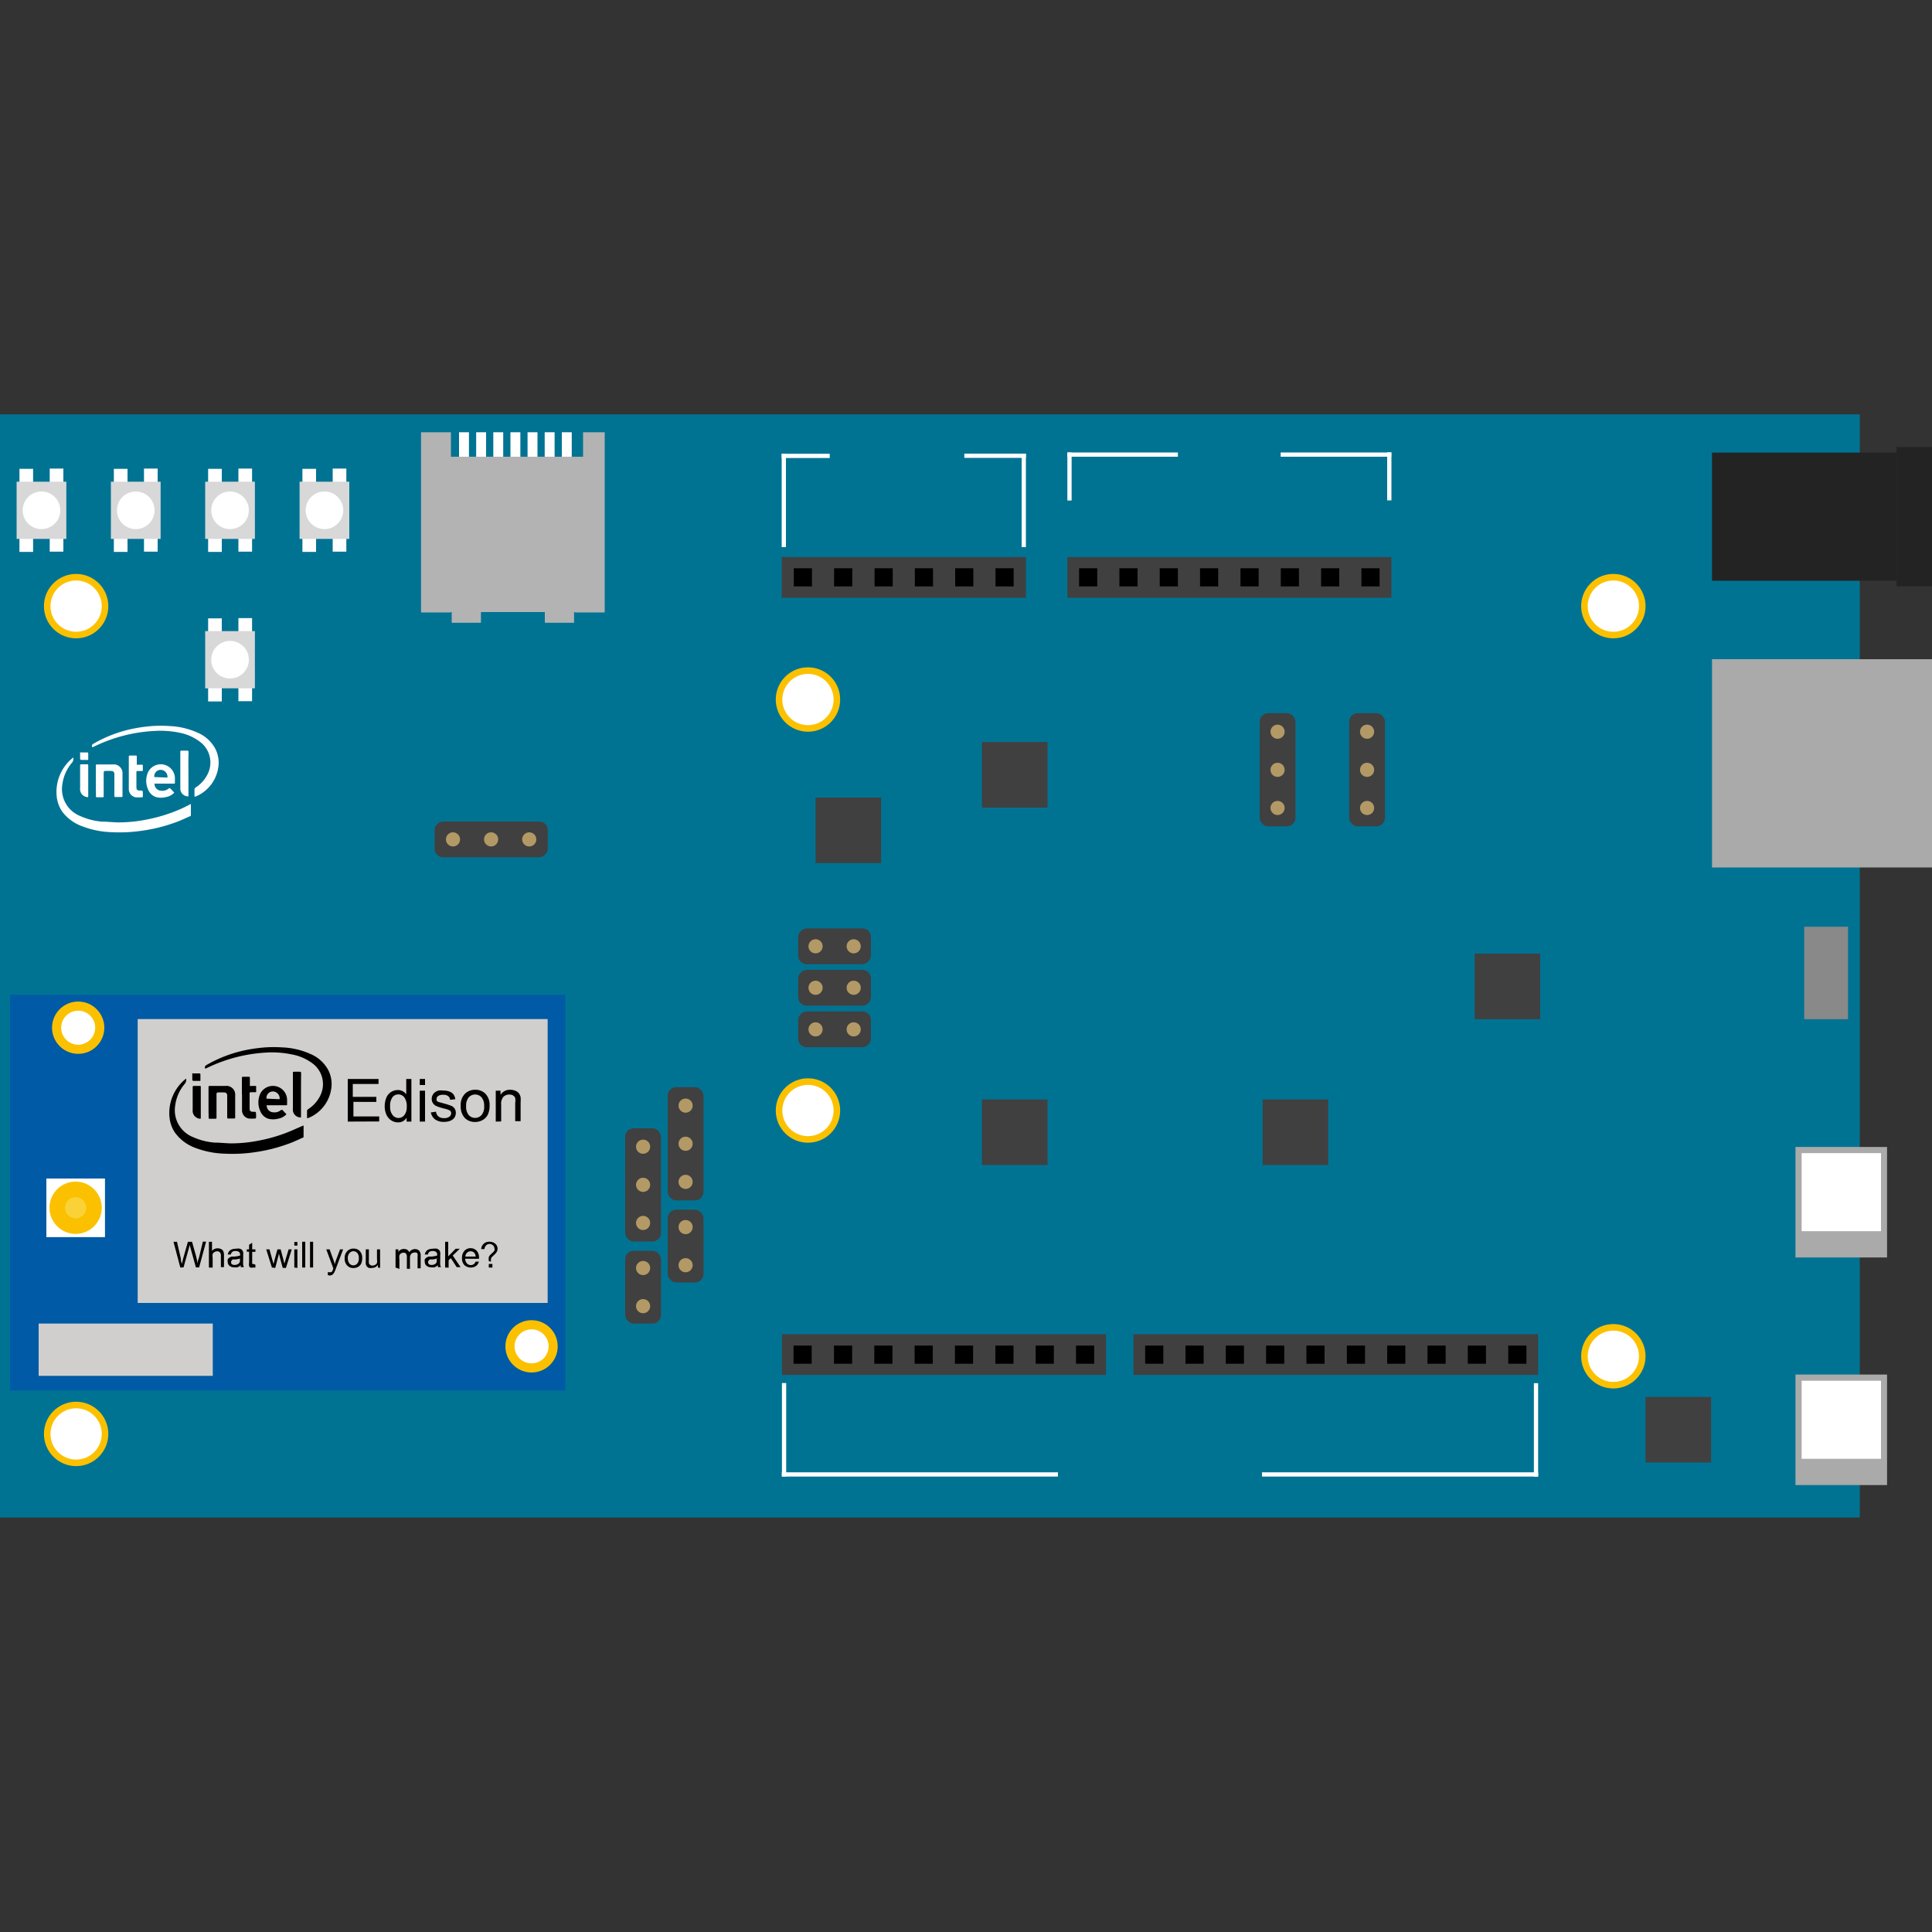 <svg id="图层_1" data-name="图层 1" xmlns="http://www.w3.org/2000/svg" viewBox="0 0 150 150"><rect x="0" y="0" width="150" height="150" fill="#333333" stroke="none"/><defs><style>.cls-1{fill:#007393;}.cls-2{fill:#005aa5;}.cls-3{fill:#fff;}.cls-4{fill:#d8d8d8;}.cls-5{fill:#b3b3b3;}.cls-6{fill:#404040;}.cls-7{fill:#b39965;}.cls-8{fill:#d0cfce;}.cls-9{fill:#fbc100;}.cls-10{fill:#fad238;}.cls-11{fill:#232323;}.cls-12{fill:#aaa;}.cls-13{fill:#898989;}.cls-14{fill:none;}</style></defs><title>what you need-boards</title><rect class="cls-1" y="32.17" width="144.39" height="85.65"/><rect class="cls-2" x="0.78" y="77.24" width="43.11" height="30.72"/><rect class="cls-3" x="1.51" y="36.4" width="1.06" height="6.45"/><rect class="cls-3" x="3.86" y="36.38" width="1.06" height="6.45"/><rect class="cls-4" x="1.29" y="37.4" width="3.86" height="4.44"/><circle class="cls-3" cx="3.22" cy="39.62" r="1.46"/><rect class="cls-3" x="8.84" y="36.4" width="1.06" height="6.45"/><rect class="cls-3" x="11.18" y="36.38" width="1.06" height="6.45"/><rect class="cls-4" x="8.61" y="37.4" width="3.86" height="4.44"/><circle class="cls-3" cx="10.54" cy="39.62" r="1.46"/><rect class="cls-3" x="16.16" y="36.4" width="1.06" height="6.45"/><rect class="cls-3" x="18.51" y="36.38" width="1.06" height="6.45"/><rect class="cls-4" x="15.93" y="37.4" width="3.86" height="4.44"/><circle class="cls-3" cx="17.86" cy="39.62" r="1.46"/><rect class="cls-3" x="16.16" y="48.01" width="1.06" height="6.45"/><rect class="cls-3" x="18.51" y="47.99" width="1.06" height="6.45"/><rect class="cls-4" x="15.93" y="49" width="3.86" height="4.44"/><circle class="cls-3" cx="17.86" cy="51.22" r="1.46"/><rect class="cls-3" x="23.48" y="36.4" width="1.06" height="6.45"/><rect class="cls-3" x="25.83" y="36.38" width="1.06" height="6.45"/><rect class="cls-4" x="23.26" y="37.4" width="3.86" height="4.44"/><circle class="cls-3" cx="25.19" cy="39.62" r="1.46"/><g id="PlsPQ3.tif"><path class="cls-3" d="M14.82,62.42c0,.3,0,.58,0,.87,0,0,0,.08-.09.09-.36.16-.71.33-1.08.46A12.55,12.55,0,0,1,11,64.5a11.83,11.83,0,0,1-2.33.11,6.94,6.94,0,0,1-2.24-.44A3.38,3.38,0,0,1,4.82,63a2.57,2.57,0,0,1-.42-1.19,3.39,3.39,0,0,1,1.29-3h0a.49.49,0,0,1-.08.38,3.25,3.25,0,0,0-.77,1.72,2.25,2.25,0,0,0,1.42,2.46,5.07,5.07,0,0,0,1.64.42c.47,0,1,.07,1.43.06a11,11,0,0,0,2-.21,12.36,12.36,0,0,0,2.94-.94Z"/><path class="cls-3" d="M15.1,61.85c0-.21,0-.41,0-.61,0,0,.05-.07.09-.1a2.59,2.59,0,0,0,1-1.19,2,2,0,0,0-.63-2.33A3.79,3.79,0,0,0,14,56.9a7.47,7.47,0,0,0-2-.15A12.06,12.06,0,0,0,7.23,58l-.08,0h0a.2.2,0,0,1,.11-.26,10.2,10.2,0,0,1,3.14-1.18,12.33,12.33,0,0,1,1.41-.19,9.87,9.87,0,0,1,1.34,0,5.85,5.85,0,0,1,2.18.51,2.8,2.8,0,0,1,1.38,1.24,2.36,2.36,0,0,1,.23,1.51,2.9,2.9,0,0,1-1.61,2.15l-.14.06Z"/><path class="cls-3" d="M12,60.79a.53.53,0,0,0,.51.6.77.77,0,0,0,.61-.19s.07,0,.09,0l.32.34a1.17,1.17,0,0,1-.67.35,1.54,1.54,0,0,1-.73,0,1,1,0,0,1-.63-.59,1.63,1.63,0,0,1,0-1.36,1.1,1.1,0,0,1,2.08.47c0,.11,0,.22,0,.33s0,.1-.11.1H12Zm1-.42a.53.53,0,0,0-.24-.51.5.5,0,0,0-.57,0,.5.5,0,0,0-.21.47Z"/><path class="cls-3" d="M7.44,60.61c0-.38,0-.76,0-1.14,0-.1,0-.12.12-.12h1.2a.68.68,0,0,1,.75.73c0,.57,0,1.14,0,1.71,0,.06,0,.09-.09.09H9c-.1,0-.12,0-.12-.12,0-.49,0-1,0-1.48,0-.07,0-.14,0-.21s-.06-.2-.19-.21a5.77,5.77,0,0,0-.58,0s-.06.06-.06.09,0,.22,0,.33c0,.5,0,1,0,1.5,0,.09,0,.13-.12.12H7.55c-.08,0-.11,0-.1-.11C7.45,61.38,7.44,61,7.44,60.61Z"/><path class="cls-3" d="M10,60c0-.41,0-.81,0-1.22,0-.09,0-.12.12-.12h.4c.08,0,.1,0,.1.1s0,.33,0,.5,0,.12.11.11H11c.07,0,.1,0,.09.1s0,.2,0,.3,0,.09-.09.09h-.29c-.08,0-.12,0-.12.11,0,.38,0,.75,0,1.13,0,.22.07.28.29.28s.2,0,.21.21a2,2,0,0,1,0,.24s0,.07-.06.07a3.06,3.06,0,0,1-.52,0,.65.65,0,0,1-.51-.66c0-.4,0-.8,0-1.21Z"/><path class="cls-3" d="M14.63,60.07q0,.82,0,1.65c0,.12,0,.13-.13.1a.6.6,0,0,1-.5-.64c0-.92,0-1.85,0-2.77,0-.11,0-.14.14-.13h.36c.11,0,.14,0,.14.14C14.62,59,14.63,59.52,14.63,60.07Z"/><path class="cls-3" d="M6.83,61.89a.62.62,0,0,1-.61-.69c0-.58,0-1.16,0-1.73,0-.1,0-.13.13-.13h.41c.06,0,.09,0,.09.09q0,1.2,0,2.4A.27.27,0,0,1,6.83,61.89Z"/><path class="cls-3" d="M6.53,59H6.29a.11.11,0,0,1-.07-.08c0-.14,0-.28,0-.42s0-.08.09-.08h.45c.06,0,.09,0,.09.09s0,.27,0,.4,0,.09-.1.09H6.53Z"/></g><polygon class="cls-5" points="45.27 33.56 45.27 35.46 35.01 35.46 35.01 33.56 32.69 33.56 32.69 47.55 35.01 47.55 35.01 47.52 44.63 47.52 44.63 47.55 46.95 47.55 46.95 33.56 45.27 33.56"/><rect class="cls-3" x="35.64" y="33.56" width="0.77" height="1.9"/><rect class="cls-3" x="36.97" y="33.56" width="0.77" height="1.9"/><rect class="cls-3" x="42.29" y="33.56" width="0.77" height="1.9"/><rect class="cls-3" x="43.62" y="33.56" width="0.77" height="1.9"/><rect class="cls-3" x="39.63" y="33.56" width="0.77" height="1.9"/><rect class="cls-3" x="38.3" y="33.56" width="0.77" height="1.9"/><rect class="cls-3" x="40.96" y="33.56" width="0.77" height="1.9"/><rect class="cls-5" x="35.07" y="47.06" width="2.27" height="1.29"/><rect class="cls-5" x="42.3" y="47.06" width="2.27" height="1.29"/><rect class="cls-6" x="36.74" y="60.78" width="2.78" height="8.79" rx="0.66" ry="0.66" transform="translate(-27.04 103.3) rotate(-90)"/><circle class="cls-7" cx="35.17" cy="65.17" r="0.55"/><circle class="cls-7" cx="38.13" cy="65.17" r="0.55"/><circle class="cls-7" cx="41.09" cy="65.17" r="0.55"/><rect class="cls-6" x="48.54" y="87.6" width="2.78" height="8.79" rx="0.66" ry="0.66"/><circle class="cls-7" cx="49.93" cy="89.03" r="0.55"/><circle class="cls-7" cx="49.93" cy="91.99" r="0.55"/><circle class="cls-7" cx="49.93" cy="94.95" r="0.55"/><rect class="cls-6" x="48.54" y="97.11" width="2.78" height="5.65" rx="0.66" ry="0.66"/><circle class="cls-7" cx="49.93" cy="98.45" r="0.55"/><circle class="cls-7" cx="49.93" cy="101.41" r="0.55"/><rect class="cls-6" x="63.32" y="61.92" width="5.09" height="5.09"/><rect class="cls-6" x="76.24" y="57.61" width="5.09" height="5.09"/><rect class="cls-6" x="76.24" y="85.36" width="5.09" height="5.09"/><rect class="cls-6" x="98.03" y="85.36" width="5.09" height="5.09"/><rect class="cls-6" x="114.49" y="74.04" width="5.09" height="5.09"/><rect class="cls-6" x="127.76" y="108.46" width="5.09" height="5.09"/><rect class="cls-8" x="10.69" y="79.12" width="31.83" height="22.04"/><g id="PlsPQ3.tif-2" data-name="PlsPQ3.tif"><path d="M23.57,87.38c0,.3,0,.58,0,.87,0,0,0,.08-.09.09-.36.16-.71.33-1.08.46a12.55,12.55,0,0,1-2.64.66,11.83,11.83,0,0,1-2.33.11,6.94,6.94,0,0,1-2.24-.44,3.38,3.38,0,0,1-1.61-1.2,2.57,2.57,0,0,1-.42-1.19,3.39,3.39,0,0,1,1.29-3h0a.49.49,0,0,1-.08.38,3.25,3.25,0,0,0-.77,1.72A2.25,2.25,0,0,0,15,88.29a5.07,5.07,0,0,0,1.64.42c.47,0,1,.07,1.43.06a11,11,0,0,0,2-.21,12.36,12.36,0,0,0,2.94-.94Z"/><path d="M23.84,86.82c0-.21,0-.41,0-.61,0,0,.05-.07.09-.1a2.59,2.59,0,0,0,1-1.19,2,2,0,0,0-.63-2.33,3.79,3.79,0,0,0-1.62-.72,7.47,7.47,0,0,0-2-.15A12.06,12.06,0,0,0,16,82.95l-.08,0h0a.2.2,0,0,1,.11-.26,10.2,10.2,0,0,1,3.14-1.18,12.33,12.33,0,0,1,1.41-.19,9.87,9.87,0,0,1,1.34,0,5.85,5.85,0,0,1,2.18.51,2.8,2.8,0,0,1,1.38,1.24,2.36,2.36,0,0,1,.23,1.51,2.9,2.9,0,0,1-1.61,2.15l-.14.06Z"/><path d="M20.71,85.76a.53.53,0,0,0,.51.6.77.77,0,0,0,.61-.19s.07,0,.09,0l.32.34a1.17,1.17,0,0,1-.67.35,1.54,1.54,0,0,1-.73,0,1,1,0,0,1-.63-.59,1.63,1.63,0,0,1,0-1.36,1.1,1.1,0,0,1,2.08.47c0,.11,0,.22,0,.33s0,.1-.11.1H20.71Zm1-.42a.53.53,0,0,0-.24-.51.5.5,0,0,0-.57,0,.5.5,0,0,0-.21.47Z"/><path d="M16.19,85.57c0-.38,0-.76,0-1.14,0-.1,0-.12.12-.12h1.2a.68.68,0,0,1,.75.73c0,.57,0,1.14,0,1.71,0,.06,0,.09-.09.09h-.41c-.1,0-.12,0-.12-.12,0-.49,0-1,0-1.48,0-.07,0-.14,0-.21s-.06-.2-.19-.21a5.77,5.77,0,0,0-.58,0s-.06.06-.06.09,0,.22,0,.33c0,.5,0,1,0,1.5,0,.09,0,.13-.12.12h-.39c-.08,0-.11,0-.1-.11C16.19,86.35,16.19,86,16.19,85.57Z"/><path d="M18.78,84.94c0-.41,0-.81,0-1.22,0-.09,0-.12.12-.12h.4c.08,0,.1,0,.1.1s0,.33,0,.5,0,.12.11.11h.29c.07,0,.1,0,.09.1s0,.2,0,.3,0,.09-.09.09H19.5c-.08,0-.12,0-.12.11,0,.38,0,.75,0,1.13,0,.22.07.28.29.28s.2,0,.21.21a2,2,0,0,1,0,.24s0,.07-.06.07a3.06,3.06,0,0,1-.52,0,.65.65,0,0,1-.51-.66c0-.4,0-.8,0-1.21Z"/><path d="M23.37,85q0,.82,0,1.65c0,.12,0,.13-.13.1a.6.6,0,0,1-.5-.64c0-.92,0-1.85,0-2.77,0-.11,0-.14.14-.13h.36c.11,0,.14,0,.14.14C23.37,83.93,23.37,84.48,23.37,85Z"/><path d="M15.57,86.86a.62.62,0,0,1-.61-.69c0-.58,0-1.16,0-1.73,0-.1,0-.13.13-.13h.41c.06,0,.09,0,.09.09q0,1.2,0,2.4A.27.27,0,0,1,15.57,86.86Z"/><path d="M15.27,83.92H15a.11.11,0,0,1-.07-.08c0-.14,0-.28,0-.42s0-.08.09-.08h.45c.06,0,.09,0,.09.09s0,.27,0,.4,0,.09-.1.09h-.22Z"/></g><path d="M14,98.41l-.53-2h.27l.3,1.3q0,.2.08.41l.09-.37.38-1.34h.32l.28,1a5.33,5.33,0,0,1,.15.7q0-.19.1-.43l.31-1.28H16l-.54,2h-.25l-.42-1.51-.06-.23-.06.23-.42,1.51Z"/><path d="M16.22,98.41v-2h.24v.71a.54.54,0,0,1,.43-.2.58.58,0,0,1,.28.06.37.37,0,0,1,.17.17.8.8,0,0,1,.05.32v.91h-.24V97.5a.38.38,0,0,0-.08-.27.29.29,0,0,0-.22-.08.39.39,0,0,0-.2.06.32.32,0,0,0-.14.15.7.7,0,0,0,0,.27v.79Z"/><path d="M18.7,98.23a.91.91,0,0,1-.26.16.75.75,0,0,1-.27,0,.52.52,0,0,1-.36-.12.38.38,0,0,1-.13-.3.39.39,0,0,1,0-.19.4.4,0,0,1,.13-.14.6.6,0,0,1,.18-.08l.22,0a2.2,2.2,0,0,0,.43-.08v-.06a.27.27,0,0,0-.07-.21.41.41,0,0,0-.28-.08.43.43,0,0,0-.25.06.37.37,0,0,0-.12.21l-.24,0a.59.59,0,0,1,.11-.25A.47.47,0,0,1,18,97a1,1,0,0,1,.33-.05.86.86,0,0,1,.3,0,.4.4,0,0,1,.17.11.39.39,0,0,1,.08.17,1.38,1.38,0,0,1,0,.22v.33a3.46,3.46,0,0,0,0,.43.54.54,0,0,0,.06.17h-.25A.52.52,0,0,1,18.7,98.23Zm0-.54a1.79,1.79,0,0,1-.4.09l-.21,0a.21.21,0,0,0-.1.08.22.22,0,0,0,0,.28.32.32,0,0,0,.22.07.5.5,0,0,0,.25-.06.38.38,0,0,0,.16-.17.58.58,0,0,0,0-.24Z"/><path d="M19.83,98.19l0,.22-.18,0a.42.42,0,0,1-.21,0,.24.24,0,0,1-.1-.11.87.87,0,0,1,0-.29v-.83h-.18V97h.18v-.36l.24-.15V97h.25v.19h-.25V98a.43.43,0,0,0,0,.13.1.1,0,0,0,0,0l.08,0Z"/><path d="M21.11,98.41,20.67,97h.25l.23.83.09.31.07-.3.23-.84h.25l.22.83.07.28.08-.28.25-.83h.24l-.45,1.44h-.25l-.23-.86-.06-.25-.29,1.11Z"/><path d="M22.85,96.71v-.28h.24v.28Zm0,1.7V97h.24v1.44Z"/><path d="M23.46,98.41v-2h.24v2Z"/><path d="M24.07,98.41v-2h.24v2Z"/><path d="M25.45,99l0-.23.14,0a.27.27,0,0,0,.13,0,.22.22,0,0,0,.08-.08,1.2,1.2,0,0,0,.07-.18l0-.06L25.33,97h.26l.3.83q.06.16.1.33a3.33,3.33,0,0,1,.1-.33L26.4,97h.24l-.55,1.46a2.88,2.88,0,0,1-.14.33.48.48,0,0,1-.15.18.35.35,0,0,1-.2.06Z"/><path d="M26.76,97.69A.74.74,0,0,1,27,97.1a.67.67,0,0,1,.45-.16.64.64,0,0,1,.48.19.74.74,0,0,1,.19.54,1,1,0,0,1-.08.44.59.59,0,0,1-.24.25.71.71,0,0,1-.35.09.65.65,0,0,1-.49-.19A.77.77,0,0,1,26.76,97.69Zm.25,0a.61.61,0,0,0,.12.41.4.4,0,0,0,.61,0,.63.63,0,0,0,.12-.42.6.6,0,0,0-.12-.4.4.4,0,0,0-.6,0A.61.61,0,0,0,27,97.69Z"/><path d="M29.34,98.41V98.2a.53.53,0,0,1-.46.24.58.58,0,0,1-.24,0,.39.39,0,0,1-.16-.12.46.46,0,0,1-.08-.18,1.23,1.23,0,0,1,0-.23V97h.24v.8a1.42,1.42,0,0,0,0,.26.25.25,0,0,0,.1.15.3.3,0,0,0,.18.05.4.4,0,0,0,.21-.06.31.31,0,0,0,.14-.15.77.77,0,0,0,0-.28V97h.24v1.44Z"/><path d="M30.71,98.41V97h.22v.2a.51.51,0,0,1,.18-.17.51.51,0,0,1,.26-.06.47.47,0,0,1,.26.07.35.35,0,0,1,.14.19.52.52,0,0,1,.44-.25.44.44,0,0,1,.33.12.51.51,0,0,1,.12.37v1h-.24v-.91a.67.67,0,0,0,0-.21.21.21,0,0,0-.09-.1.27.27,0,0,0-.15,0,.34.34,0,0,0-.25.1.44.44,0,0,0-.1.32v.84h-.24v-.93a.41.41,0,0,0-.06-.24.23.23,0,0,0-.2-.08.35.35,0,0,0-.19.05.31.31,0,0,0-.13.16.89.89,0,0,0,0,.3v.75Z"/><path d="M34,98.23a.91.91,0,0,1-.26.16.75.75,0,0,1-.27,0,.52.52,0,0,1-.36-.12.38.38,0,0,1-.13-.3.39.39,0,0,1,0-.19.4.4,0,0,1,.13-.14.6.6,0,0,1,.18-.08l.22,0a2.2,2.2,0,0,0,.43-.08v-.06a.27.27,0,0,0-.07-.21.41.41,0,0,0-.28-.08.43.43,0,0,0-.25.06.37.37,0,0,0-.12.21l-.24,0a.59.59,0,0,1,.11-.25A.47.47,0,0,1,33.3,97a1,1,0,0,1,.33-.05.86.86,0,0,1,.3,0,.4.4,0,0,1,.17.11.39.39,0,0,1,.08.17,1.38,1.38,0,0,1,0,.22v.33a3.46,3.46,0,0,0,0,.43.54.54,0,0,0,.06.17H34A.52.52,0,0,1,34,98.23Zm0-.54a1.79,1.79,0,0,1-.4.09l-.21,0a.21.21,0,0,0-.1.08.22.22,0,0,0,0,.28.32.32,0,0,0,.22.07.5.5,0,0,0,.25-.06A.38.38,0,0,0,33.9,98a.58.58,0,0,0,0-.24Z"/><path d="M34.56,98.41v-2h.24v1.13l.58-.59h.32l-.55.53.61.9h-.3L35,97.68l-.17.17v.57Z"/><path d="M36.93,97.95l.25,0a.61.61,0,0,1-.22.34.75.75,0,0,1-.91-.07.76.76,0,0,1-.18-.55.8.8,0,0,1,.19-.56.63.63,0,0,1,.48-.2.62.62,0,0,1,.47.2.78.78,0,0,1,.18.55s0,0,0,.07H36.12a.55.55,0,0,0,.13.36.4.4,0,0,0,.3.13.37.37,0,0,0,.23-.07A.47.47,0,0,0,36.93,97.95Zm-.8-.39h.8a.49.49,0,0,0-.09-.27.37.37,0,0,0-.3-.14.39.39,0,0,0-.28.11A.45.45,0,0,0,36.13,97.55Z"/><path d="M37.95,97.92s0-.06,0-.07a.68.68,0,0,1,0-.25.57.57,0,0,1,.1-.16l.18-.17a.83.83,0,0,0,.16-.18.29.29,0,0,0,0-.15.34.34,0,0,0-.11-.25.38.38,0,0,0-.27-.11.37.37,0,0,0-.26.1.51.51,0,0,0-.14.3l-.25,0a.6.6,0,0,1,.64-.57.66.66,0,0,1,.46.16.5.5,0,0,1,.17.38.49.49,0,0,1-.06.24,1.14,1.14,0,0,1-.24.27l-.16.16a.34.34,0,0,0-.05.12,1,1,0,0,0,0,.21Zm0,.49v-.28h.28v.28Z"/><path d="M27,87.08V83.77h2.39v.39h-2v1h1.83v.39H27.44v1.13h2v.39Z"/><path d="M31.57,87.08v-.3a.75.75,0,0,1-.67.36.94.94,0,0,1-.53-.16,1,1,0,0,1-.37-.44,1.52,1.52,0,0,1-.13-.65,1.7,1.7,0,0,1,.12-.65.94.94,0,0,1,.36-.45,1,1,0,0,1,.53-.16.8.8,0,0,1,.66.33V83.77h.4v3.31Zm-1.28-1.2a1,1,0,0,0,.19.69.58.58,0,0,0,.46.23.57.57,0,0,0,.45-.22,1,1,0,0,0,.19-.66,1.13,1.13,0,0,0-.19-.72.58.58,0,0,0-.47-.23.56.56,0,0,0-.45.22A1.09,1.09,0,0,0,30.29,85.89Z"/><path d="M32.59,84.24v-.47H33v.47Zm0,2.84v-2.4H33v2.4Z"/><path d="M33.45,86.37l.4-.06a.56.56,0,0,0,.19.37.66.66,0,0,0,.43.13.63.63,0,0,0,.42-.11.34.34,0,0,0,.14-.27.25.25,0,0,0-.12-.22,1.76,1.76,0,0,0-.42-.14,3.79,3.79,0,0,1-.62-.2.59.59,0,0,1-.35-.55.62.62,0,0,1,.07-.3.66.66,0,0,1,.2-.23.84.84,0,0,1,.26-.12,1.23,1.23,0,0,1,.35,0,1.39,1.39,0,0,1,.5.08.67.67,0,0,1,.31.22.86.86,0,0,1,.14.37l-.4.05a.43.43,0,0,0-.16-.29.57.57,0,0,0-.37-.1.66.66,0,0,0-.4.09.27.27,0,0,0-.12.22.22.22,0,0,0,0,.14.36.36,0,0,0,.16.11l.36.1a5,5,0,0,1,.6.19.61.61,0,0,1,.27.21.59.59,0,0,1,.1.35.68.68,0,0,1-.12.38A.77.77,0,0,1,35,87a1.24,1.24,0,0,1-.51.1,1.13,1.13,0,0,1-.71-.19A.9.9,0,0,1,33.45,86.37Z"/><path d="M35.77,85.88a1.23,1.23,0,0,1,.37-1,1.11,1.11,0,0,1,.75-.27,1.07,1.07,0,0,1,.81.32,1.23,1.23,0,0,1,.31.89,1.58,1.58,0,0,1-.14.73,1,1,0,0,1-.4.41,1.18,1.18,0,0,1-.58.15,1.08,1.08,0,0,1-.81-.32A1.29,1.29,0,0,1,35.77,85.88Zm.42,0a1,1,0,0,0,.2.69.67.67,0,0,0,1,0,1,1,0,0,0,.2-.7,1,1,0,0,0-.2-.67.67.67,0,0,0-1,0A1,1,0,0,0,36.19,85.88Z"/><path d="M38.49,87.08v-2.4h.37V85a.86.86,0,0,1,.76-.39,1,1,0,0,1,.4.08.63.63,0,0,1,.27.2.78.78,0,0,1,.13.3,2.32,2.32,0,0,1,0,.39v1.47H40V85.62a1.09,1.09,0,0,0,0-.37.39.39,0,0,0-.17-.2.53.53,0,0,0-.28-.07.66.66,0,0,0-.45.16.81.81,0,0,0-.19.62v1.31Z"/><circle class="cls-9" cx="6.07" cy="79.79" r="2.03"/><circle class="cls-3" cx="6.07" cy="79.79" r="1.32"/><circle class="cls-9" cx="41.27" cy="104.53" r="2.03"/><circle class="cls-3" cx="41.27" cy="104.53" r="1.32"/><rect class="cls-3" x="3.6" y="91.5" width="4.55" height="4.55"/><circle class="cls-9" cx="5.87" cy="93.77" r="2.03"/><circle class="cls-10" cx="5.87" cy="93.77" r="0.82"/><rect class="cls-8" x="3" y="102.76" width="13.52" height="4.06"/><circle class="cls-9" cx="5.91" cy="111.33" r="2.5"/><circle class="cls-3" cx="5.91" cy="111.33" r="1.99"/><circle class="cls-9" cx="5.91" cy="47.06" r="2.5"/><circle class="cls-3" cx="5.91" cy="47.06" r="1.99"/><circle class="cls-9" cx="125.26" cy="105.3" r="2.5"/><circle class="cls-3" cx="125.26" cy="105.3" r="1.99"/><circle class="cls-9" cx="125.26" cy="47.06" r="2.5"/><circle class="cls-3" cx="125.26" cy="47.06" r="1.99"/><circle class="cls-9" cx="62.73" cy="86.22" r="2.5"/><circle class="cls-3" cx="62.73" cy="86.22" r="1.99"/><circle class="cls-9" cx="62.73" cy="54.31" r="2.5"/><circle class="cls-3" cx="62.73" cy="54.31" r="1.99"/><rect class="cls-6" x="60.71" y="103.59" width="25.16" height="3.16"/><rect x="61.61" y="104.47" width="1.41" height="1.41"/><rect x="64.75" y="104.47" width="1.41" height="1.41"/><rect x="67.88" y="104.47" width="1.41" height="1.41"/><rect x="71.01" y="104.47" width="1.41" height="1.41"/><rect x="74.14" y="104.47" width="1.41" height="1.41"/><rect x="77.28" y="104.47" width="1.41" height="1.41"/><rect x="80.41" y="104.47" width="1.41" height="1.41"/><rect x="83.54" y="104.47" width="1.41" height="1.41"/><rect class="cls-6" x="60.69" y="43.25" width="18.96" height="3.16"/><rect x="61.63" y="44.12" width="1.41" height="1.41"/><rect x="64.76" y="44.12" width="1.41" height="1.41"/><rect x="67.9" y="44.12" width="1.41" height="1.41"/><rect x="71.03" y="44.12" width="1.41" height="1.41"/><rect x="74.16" y="44.12" width="1.41" height="1.41"/><rect x="77.29" y="44.12" width="1.41" height="1.41"/><rect class="cls-6" x="82.87" y="43.25" width="25.16" height="3.16"/><rect x="83.78" y="44.12" width="1.41" height="1.41"/><rect x="86.91" y="44.12" width="1.41" height="1.41"/><rect x="90.04" y="44.12" width="1.41" height="1.41"/><rect x="93.17" y="44.12" width="1.41" height="1.41"/><rect x="96.31" y="44.12" width="1.41" height="1.41"/><rect x="99.44" y="44.12" width="1.41" height="1.41"/><rect x="102.57" y="44.12" width="1.41" height="1.41"/><rect x="105.7" y="44.12" width="1.41" height="1.41"/><rect class="cls-6" x="88" y="103.59" width="31.42" height="3.16"/><rect x="88.91" y="104.47" width="1.41" height="1.41"/><rect x="92.04" y="104.47" width="1.41" height="1.41"/><rect x="95.17" y="104.47" width="1.41" height="1.41"/><rect x="98.3" y="104.47" width="1.41" height="1.41"/><rect x="101.43" y="104.47" width="1.41" height="1.41"/><rect x="104.57" y="104.47" width="1.41" height="1.41"/><rect x="107.7" y="104.47" width="1.41" height="1.41"/><rect x="110.83" y="104.47" width="1.41" height="1.41"/><rect x="113.96" y="104.47" width="1.41" height="1.41"/><rect x="117.1" y="104.47" width="1.41" height="1.41"/><rect class="cls-3" x="60.69" y="35.23" width="0.33" height="7.25"/><rect class="cls-3" x="62.39" y="33.53" width="0.33" height="3.73" transform="translate(97.95 -27.16) rotate(90)"/><rect class="cls-3" x="60.71" y="107.38" width="0.33" height="7.25"/><rect class="cls-3" x="71.26" y="103.75" width="0.33" height="21.44" transform="translate(185.89 43.05) rotate(90)"/><rect class="cls-3" x="119.09" y="107.38" width="0.33" height="7.25" transform="translate(238.51 222.02) rotate(-180)"/><rect class="cls-3" x="108.54" y="103.75" width="0.33" height="21.44" transform="translate(223.17 5.77) rotate(90)"/><rect class="cls-3" x="87" y="31" width="0.33" height="8.59" transform="translate(122.45 -51.87) rotate(90)"/><rect class="cls-3" x="82.87" y="35.13" width="0.33" height="3.73"/><rect class="cls-3" x="103.57" y="31" width="0.33" height="8.59" transform="translate(139.02 -68.44) rotate(90)"/><rect class="cls-3" x="107.7" y="35.13" width="0.33" height="3.73" transform="translate(215.73 73.98) rotate(-180)"/><rect class="cls-3" x="79.32" y="35.23" width="0.33" height="7.25" transform="translate(158.97 77.71) rotate(-180)"/><rect class="cls-3" x="77.09" y="33" width="0.33" height="4.78" transform="translate(112.65 -41.87) rotate(90)"/><rect class="cls-11" x="132.92" y="35.14" width="14.33" height="9.95"/><rect class="cls-11" x="147.25" y="34.71" width="2.75" height="10.81"/><rect class="cls-12" x="132.92" y="51.18" width="17.08" height="16.17"/><rect class="cls-13" x="140.08" y="71.95" width="3.4" height="7.18"/><rect class="cls-6" x="51.84" y="84.41" width="2.78" height="8.79" rx="0.66" ry="0.66"/><circle class="cls-7" cx="53.23" cy="85.84" r="0.55"/><circle class="cls-7" cx="53.23" cy="88.8" r="0.55"/><circle class="cls-7" cx="53.23" cy="91.76" r="0.55"/><rect class="cls-6" x="51.84" y="93.92" width="2.78" height="5.65" rx="0.66" ry="0.66"/><circle class="cls-7" cx="53.23" cy="95.27" r="0.55"/><circle class="cls-7" cx="53.23" cy="98.23" r="0.55"/><rect class="cls-6" x="63.41" y="70.64" width="2.78" height="5.65" rx="0.66" ry="0.66" transform="translate(138.26 8.67) rotate(90)"/><circle class="cls-7" cx="66.28" cy="73.47" r="0.55"/><circle class="cls-7" cx="63.32" cy="73.47" r="0.55"/><rect class="cls-6" x="63.41" y="73.87" width="2.78" height="5.65" rx="0.66" ry="0.66" transform="translate(141.49 11.89) rotate(90)"/><circle class="cls-7" cx="66.28" cy="76.69" r="0.55"/><circle class="cls-7" cx="63.32" cy="76.69" r="0.55"/><rect class="cls-6" x="63.41" y="77.1" width="2.78" height="5.65" rx="0.66" ry="0.66" transform="translate(144.72 15.12) rotate(90)"/><circle class="cls-7" cx="66.28" cy="79.92" r="0.55"/><circle class="cls-7" cx="63.32" cy="79.92" r="0.55"/><rect class="cls-6" x="97.8" y="55.37" width="2.78" height="8.79" rx="0.66" ry="0.66"/><circle class="cls-7" cx="99.19" cy="56.81" r="0.55"/><circle class="cls-7" cx="99.19" cy="59.77" r="0.55"/><circle class="cls-7" cx="99.19" cy="62.73" r="0.55"/><rect class="cls-6" x="104.75" y="55.37" width="2.78" height="8.79" rx="0.66" ry="0.66"/><circle class="cls-7" cx="106.14" cy="56.81" r="0.55"/><circle class="cls-7" cx="106.14" cy="59.77" r="0.55"/><circle class="cls-7" cx="106.14" cy="62.73" r="0.55"/><rect class="cls-12" x="139.4" y="89.05" width="7.11" height="8.58"/><rect class="cls-3" x="139.88" y="89.52" width="6.16" height="6.06" transform="translate(285.92 185.11) rotate(180)"/><rect class="cls-12" x="139.4" y="106.72" width="7.11" height="8.58"/><rect class="cls-3" x="139.88" y="107.19" width="6.16" height="6.06" transform="translate(285.92 220.45) rotate(180)"/><rect class="cls-14" width="150" height="150"/></svg>